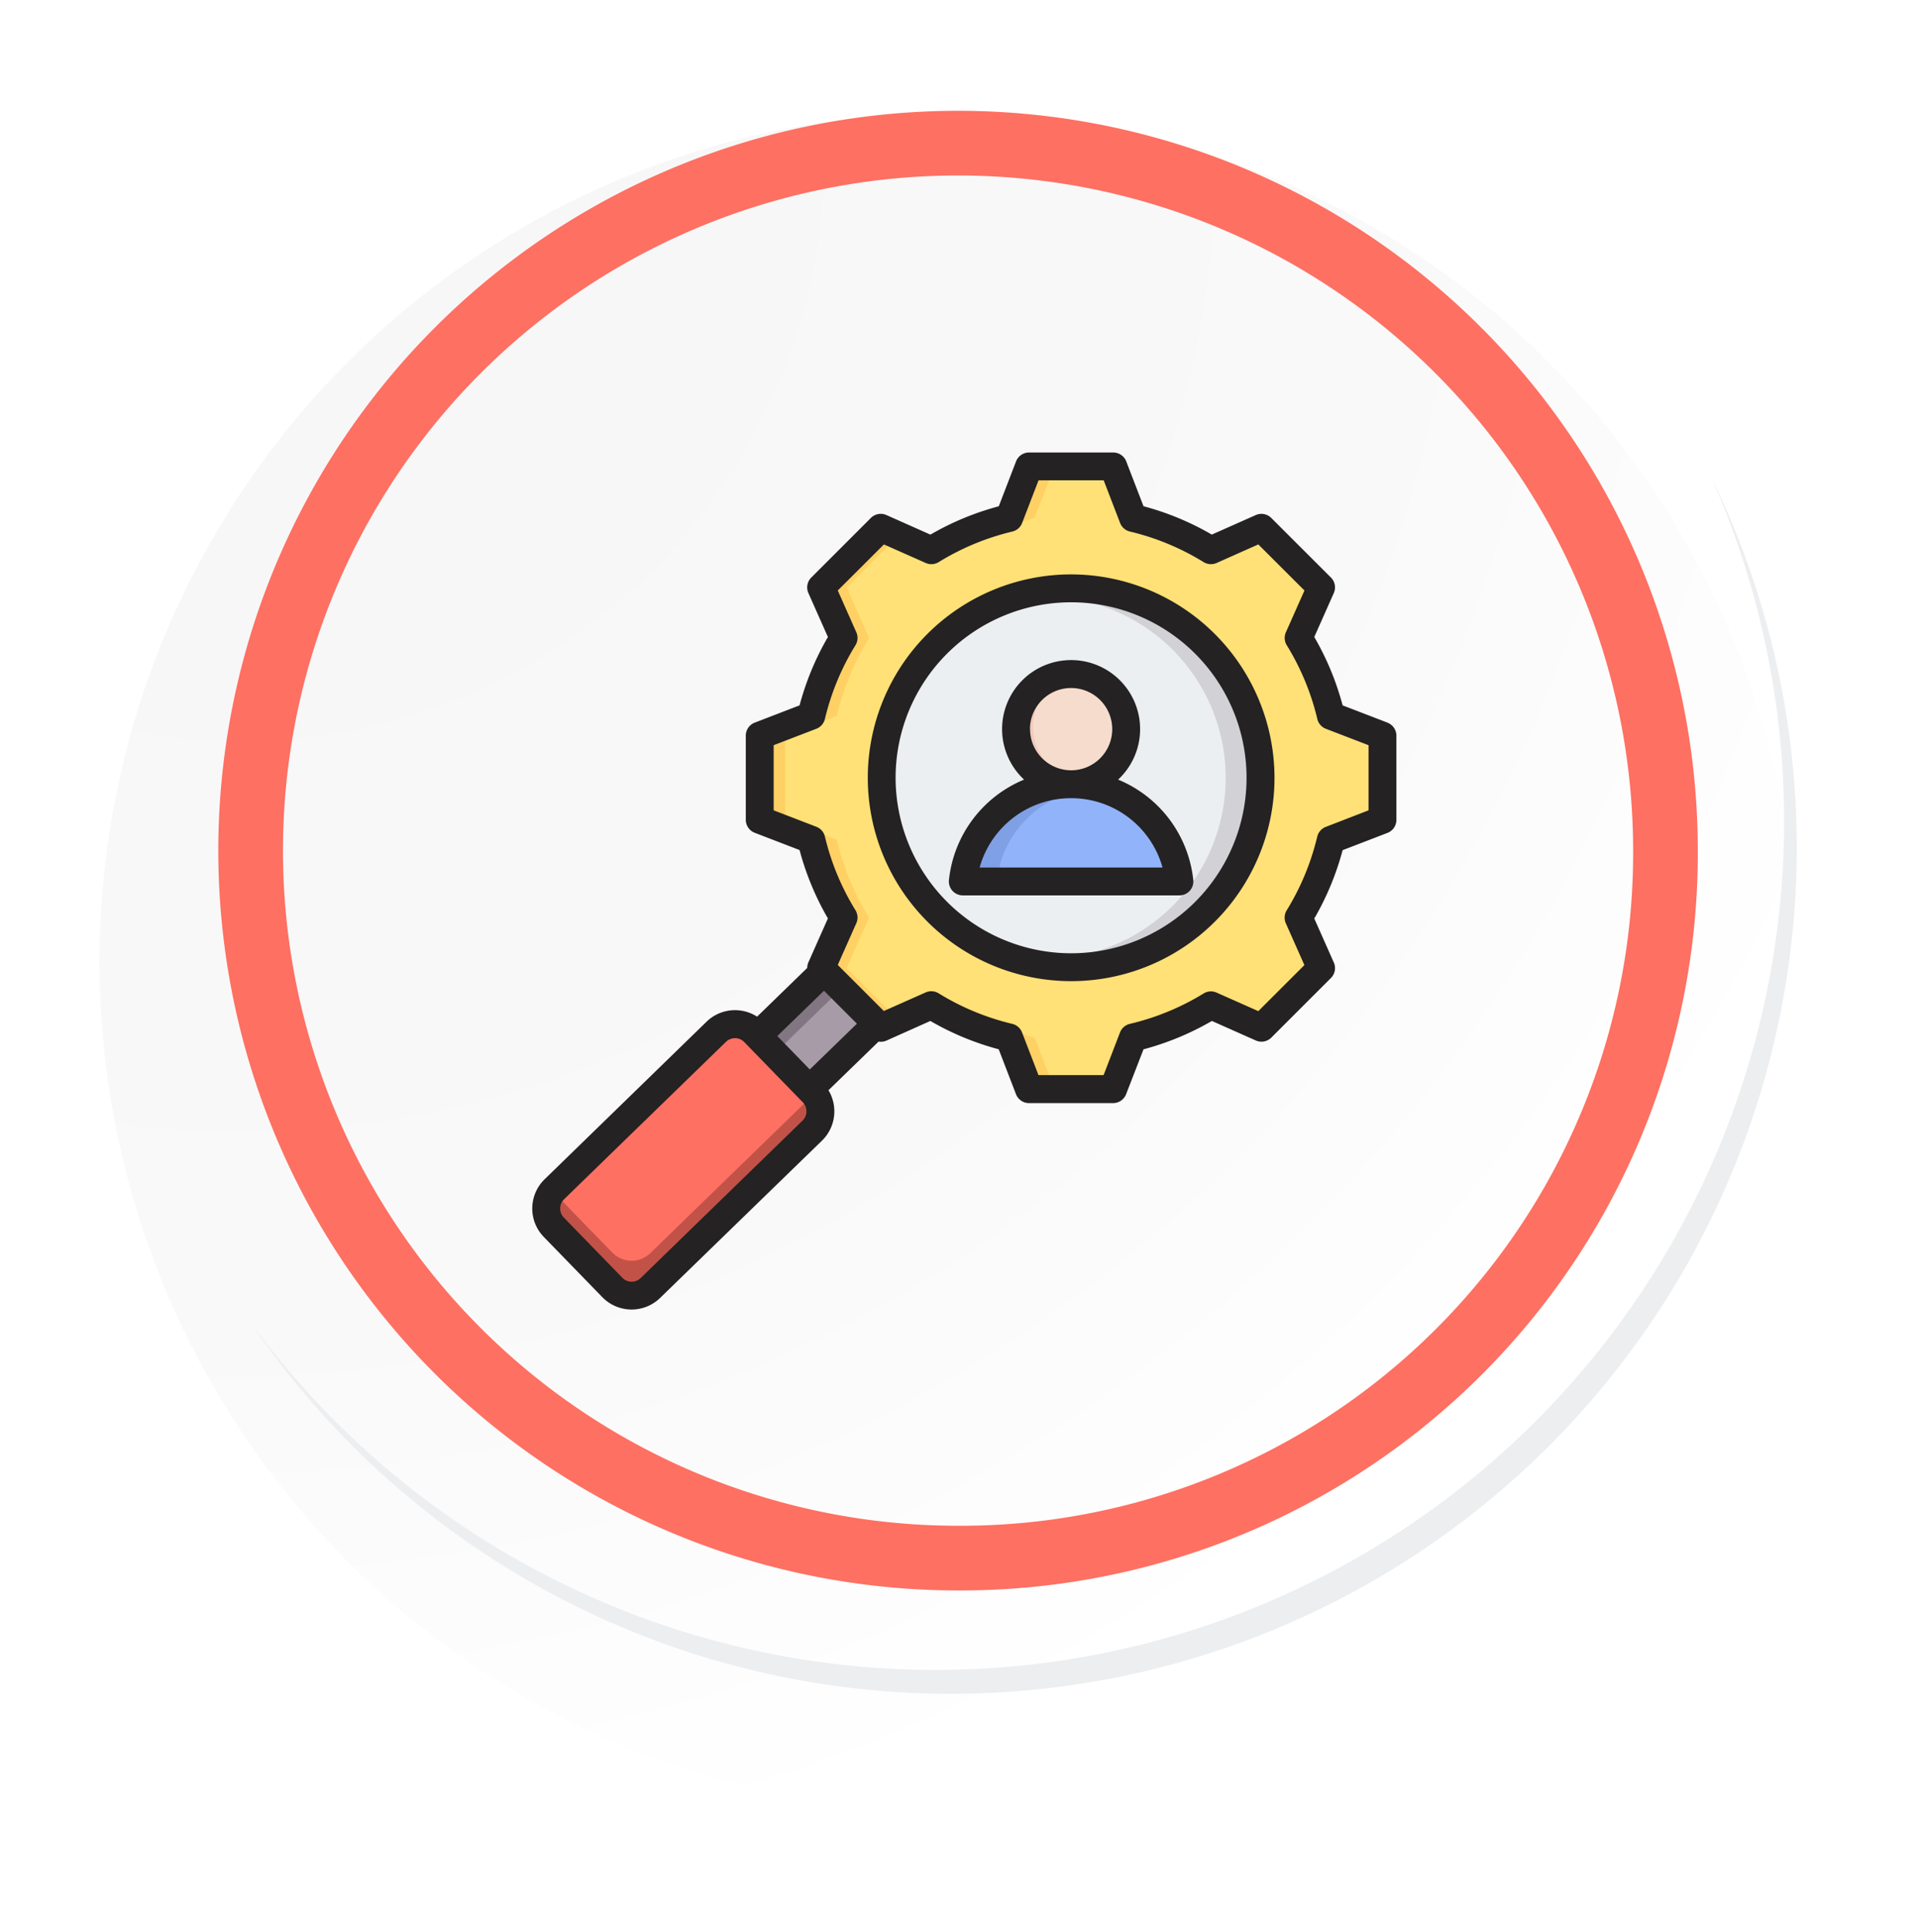 <svg xmlns="http://www.w3.org/2000/svg" xmlns:xlink="http://www.w3.org/1999/xlink" width="118.617" height="119.456" viewBox="0 0 118.617 119.456">
  <defs>
    <radialGradient id="radial-gradient" cx="0.076" cy="0.019" r="1.465" gradientTransform="translate(0.001)" gradientUnits="objectBoundingBox">
      <stop offset="0" stop-color="#f6f6f7"/>
      <stop offset="0.477" stop-color="#f9f9fa"/>
      <stop offset="0.715" stop-color="#fff"/>
    </radialGradient>
    <filter id="Trazado_765630" x="0" y="0.961" width="118.617" height="118.495" filterUnits="userSpaceOnUse">
      <feOffset dy="7" input="SourceAlpha"/>
      <feGaussianBlur stdDeviation="2.5" result="blur"/>
      <feFlood flood-opacity="0.102"/>
      <feComposite operator="in" in2="blur"/>
      <feComposite in="SourceGraphic"/>
    </filter>
  </defs>
  <g id="Grupo_1026444" data-name="Grupo 1026444" transform="translate(-278.841 -2601)">
    <g id="Grupo_1025967" data-name="Grupo 1025967" transform="translate(0 501.169)">
      <g id="Grupo_1024863" data-name="Grupo 1024863" transform="translate(285 2099.831)">
        <g id="Grupo_18420" data-name="Grupo 18420">
          <g id="Grupo_18419" data-name="Grupo 18419">
            <path id="Trazado_40936" data-name="Trazado 40936" d="M299.581,2198.2a52.479,52.479,0,1,1-52.478-52.477A52.478,52.478,0,0,1,299.581,2198.2Z" transform="translate(-194.623 -2145.721)" fill="#fff"/>
          </g>
        </g>
      </g>
      <g transform="matrix(1, 0, 0, 1, 278.84, 2099.83)" filter="url(#Trazado_765630)">
        <path id="Trazado_765630-2" data-name="Trazado 765630" d="M299.094,2197.667a52.478,52.478,0,1,0-52.478,52.479A52.271,52.271,0,0,0,299.094,2197.667Z" transform="translate(-187.98 -2145.19)" fill="url(#radial-gradient)"/>
      </g>
      <path id="Trazado_765631" data-name="Trazado 765631" d="M289.67,2196.985a43.749,43.749,0,1,0-43.749,43.75A43.588,43.588,0,0,0,289.67,2196.985Z" transform="translate(92.17 -44.554)" fill="none" stroke="#fe7062" stroke-miterlimit="10" stroke-width="4"/>
      <g id="Grupo_1024864" data-name="Grupo 1024864" transform="translate(294.298 2129.294)">
        <path id="Trazado_40939" data-name="Trazado 40939" d="M290.9,2164.488a52.485,52.485,0,0,1-90.354,52.261,52.318,52.318,0,0,0,90.354-52.261Z" transform="translate(-200.545 -2164.488)" fill="#eceef0"/>
      </g>
    </g>
    <g id="_033-talent_recognition" data-name="033-talent recognition" transform="translate(303.761 2618.934)">
      <g id="Grupo_1026442" data-name="Grupo 1026442" transform="translate(8.86 10.907)">
        <g id="Grupo_1026436" data-name="Grupo 1026436" transform="translate(0 0)">
          <g id="Grupo_1026425" data-name="Grupo 1026425" transform="translate(13.071 29.651)">
            <g id="Grupo_1026423" data-name="Grupo 1026423">
              <path id="Trazado_766727" data-name="Trazado 766727" d="M143.041,293.242l3.1,3.408-5.61,5.453-3.21-3.3Z" transform="translate(-137.322 -293.242)" fill="#a79ba7" fill-rule="evenodd"/>
            </g>
            <g id="Grupo_1026424" data-name="Grupo 1026424">
              <path id="Trazado_766728" data-name="Trazado 766728" d="M143.041,293.242l1.026,1.127-5.667,5.509,2.148,2.21-.015.015-3.21-3.3Z" transform="translate(-137.322 -293.242)" fill="#837683" fill-rule="evenodd"/>
            </g>
          </g>
          <g id="Grupo_1026432" data-name="Grupo 1026432" transform="translate(13.205)">
            <g id="Grupo_1026428" data-name="Grupo 1026428">
              <g id="Grupo_1026426" data-name="Grupo 1026426">
                <path id="Trazado_766729" data-name="Trazado 766729" d="M153.98,21.236a16.436,16.436,0,0,0-4.812,1.995l-3.127-1.389-3.685,3.685,1.388,3.126a16.436,16.436,0,0,0-2,4.813l-3.19,1.228v5.212l3.191,1.228a16.433,16.433,0,0,0,2,4.812l-1.389,3.127,3.685,3.685,3.126-1.388a16.437,16.437,0,0,0,4.813,2l1.228,3.19h5.212l1.228-3.191a16.436,16.436,0,0,0,4.812-1.995l3.127,1.389,3.685-3.685-1.388-3.126a16.438,16.438,0,0,0,2-4.813l3.19-1.228V34.7l-3.191-1.228a16.432,16.432,0,0,0-2-4.813l1.389-3.127-3.685-3.686-3.127,1.389a16.435,16.435,0,0,0-4.812-1.995l-1.228-3.191h-5.212Z" transform="translate(-138.558 -18.045)" fill="#ffe177" fill-rule="evenodd"/>
              </g>
              <g id="Grupo_1026427" data-name="Grupo 1026427" transform="translate(0 0)">
                <path id="Trazado_766730" data-name="Trazado 766730" d="M166.46,51.373l3.127,1.389.484-.484-2.931-1.3Q166.8,51.183,166.46,51.373ZM153.98,21.238a16.434,16.434,0,0,0-4.752,1.958c-.02.013-.04.026-.06.037l.893.4a21.705,21.705,0,0,1,5.492-2.392l1.228-3.191h-1.574Zm16.091,1.09-.484-.484-3.127,1.389q.345.19.68.4Zm-22.941,0-1.09-.484-3.685,3.685,1.388,3.126a16.437,16.437,0,0,0-2,4.813l-3.19,1.228v5.212l3.191,1.228a16.432,16.432,0,0,0,2,4.812l-1.389,3.127,3.685,3.685,1.09-.484-3.2-3.2,1.389-3.127a16.431,16.431,0,0,1-1.995-4.812l-3.191-1.228V34.7l3.19-1.228a16.438,16.438,0,0,1,2-4.813l-1.388-3.126Zm2.1,29.082a16.435,16.435,0,0,0,4.753,1.958l1.228,3.19h1.574l-1.228-3.19a21.706,21.706,0,0,1-5.494-2.392l-.893.4c.021.011.041.024.061.037Z" transform="translate(-138.558 -18.047)" fill="#ffd064" fill-rule="evenodd"/>
              </g>
            </g>
            <g id="Grupo_1026431" data-name="Grupo 1026431" transform="translate(3.42 3.427)">
              <g id="Grupo_1026429" data-name="Grupo 1026429">
                <circle id="Elipse_8617" data-name="Elipse 8617" cx="11.195" cy="11.195" r="11.195" transform="translate(0 15.83) rotate(-45)" fill="#eceff1"/>
              </g>
              <g id="Grupo_1026430" data-name="Grupo 1026430" transform="translate(15.049 4.633)">
                <path id="Trazado_766731" data-name="Trazado 766731" d="M310.761,92.859c-.265,0-.527.01-.787.028a11.2,11.2,0,0,1,0,22.335c.26.018.522.028.787.028a11.2,11.2,0,1,0,0-22.39Z" transform="translate(-309.974 -92.859)" fill="#d1d1d6" fill-rule="evenodd"/>
              </g>
            </g>
          </g>
          <g id="Grupo_1026435" data-name="Grupo 1026435" transform="translate(0 34.496)">
            <g id="Grupo_1026433" data-name="Grupo 1026433">
              <path id="Trazado_766732" data-name="Trazado 766732" d="M20.092,354.5l-3.623-3.727a1.664,1.664,0,0,1,.033-2.347l10.017-9.737a1.665,1.665,0,0,1,2.347.033l3.623,3.727a1.665,1.665,0,0,1-.033,2.347l-10.017,9.737a1.665,1.665,0,0,1-2.347-.033Z" transform="translate(-16.001 -338.217)" fill="#fe7062" fill-rule="evenodd"/>
            </g>
            <g id="Grupo_1026434" data-name="Grupo 1026434" transform="translate(0 4.307)">
              <path id="Trazado_766733" data-name="Trazado 766733" d="M20.092,390.167l-3.623-3.727a1.665,1.665,0,0,1-.072-2.234c.023.027.047.053.072.079l3.623,3.727a1.665,1.665,0,0,0,2.347.033l10.017-9.737c.037-.036.072-.074.105-.113a1.665,1.665,0,0,1-.105,2.268L22.439,390.2A1.665,1.665,0,0,1,20.092,390.167Z" transform="translate(-16.002 -378.195)" fill="#c25247" fill-rule="evenodd"/>
            </g>
          </g>
        </g>
        <g id="Grupo_1026441" data-name="Grupo 1026441" transform="translate(26.239 12.794)">
          <g id="Grupo_1026437" data-name="Grupo 1026437" transform="translate(0 7.113)">
            <path id="Trazado_766734" data-name="Trazado 766734" d="M271.062,208.566H260.441a.909.909,0,0,1-.871-1.172,6.457,6.457,0,0,1,12.362,0,.909.909,0,0,1-.871,1.172Z" transform="translate(-259.529 -202.805)" fill="#91b3fa" fill-rule="evenodd"/>
          </g>
          <g id="Grupo_1026438" data-name="Grupo 1026438" transform="translate(0 7.113)">
            <path id="Trazado_766735" data-name="Trazado 766735" d="M260.442,208.566a.909.909,0,0,1-.871-1.172,6.458,6.458,0,0,1,6.181-4.589,6.527,6.527,0,0,1,.909.064,6.463,6.463,0,0,0-5.272,4.525.909.909,0,0,0,.871,1.172Z" transform="translate(-259.53 -202.806)" fill="#7fa0e5" fill-rule="evenodd"/>
          </g>
          <g id="Grupo_1026439" data-name="Grupo 1026439" transform="translate(2.898)">
            <ellipse id="Elipse_8618" data-name="Elipse 8618" cx="3.264" cy="3.264" rx="3.264" ry="3.264" transform="translate(0 0.124) rotate(-1.088)" fill="#f6dccd"/>
          </g>
          <g id="Grupo_1026440" data-name="Grupo 1026440" transform="translate(2.958 0.051)">
            <path id="Trazado_766736" data-name="Trazado 766736" d="M290.25,137.261a3.264,3.264,0,1,0,.455,6.5,3.264,3.264,0,0,1,0-6.464A3.294,3.294,0,0,0,290.25,137.261Z" transform="translate(-286.986 -137.261)" fill="#f1cbbc" fill-rule="evenodd"/>
          </g>
        </g>
      </g>
      <g id="Grupo_1026443" data-name="Grupo 1026443" transform="translate(7.998 10.045)">
        <path id="Trazado_766737" data-name="Trazado 766737" d="M35.663,35.712a5.861,5.861,0,0,1,5.656-4.287h0a5.86,5.86,0,0,1,5.657,4.287Zm3.114-8.555A2.544,2.544,0,1,1,41.324,29.7h0a2.547,2.547,0,0,1-2.542-2.544Zm5.452,3.119a4.268,4.268,0,1,0-5.816,0,7.573,7.573,0,0,0-4.646,6.206.861.861,0,0,0,.857.953H48.019a.862.862,0,0,0,.858-.953A7.574,7.574,0,0,0,44.23,30.276ZM41.322,41.015A10.852,10.852,0,1,0,30.468,30.163,10.865,10.865,0,0,0,41.322,41.015Zm0-23.429A12.576,12.576,0,1,0,53.9,30.163,12.591,12.591,0,0,0,41.322,17.586Zm18.394,14.59V28.148l-2.638-1.015a.863.863,0,0,1-.529-.606,15.531,15.531,0,0,0-1.891-4.561.863.863,0,0,1-.054-.8l1.149-2.585L52.9,15.732,50.318,16.88a.862.862,0,0,1-.8-.054,15.561,15.561,0,0,0-4.56-1.891.863.863,0,0,1-.606-.528l-1.015-2.639H39.308l-1.016,2.639a.864.864,0,0,1-.6.528,15.54,15.54,0,0,0-4.56,1.891.863.863,0,0,1-.8.054l-2.586-1.148L26.891,18.58l1.148,2.586a.86.86,0,0,1-.054.8,15.561,15.561,0,0,0-1.89,4.56.865.865,0,0,1-.529.606l-2.639,1.015v4.028l2.638,1.016a.856.856,0,0,1,.529.6,15.543,15.543,0,0,0,1.891,4.561.864.864,0,0,1,.054.8l-1.148,2.585,2.849,2.848,2.587-1.149a.863.863,0,0,1,.8.054,15.55,15.55,0,0,0,4.56,1.891.863.863,0,0,1,.6.529l1.016,2.639h4.028l1.015-2.639a.862.862,0,0,1,.6-.528A15.545,15.545,0,0,0,49.518,43.5a.858.858,0,0,1,.8-.054L52.9,44.593l2.849-2.848L54.6,39.159a.864.864,0,0,1,.054-.8,15.537,15.537,0,0,0,1.89-4.56.861.861,0,0,1,.529-.6Zm-35,19.183L14.7,61.1a.8.8,0,0,1-1.129-.016h0L9.947,57.354a.8.8,0,0,1,.016-1.128L19.98,46.488a.807.807,0,0,1,.567-.223.782.782,0,0,1,.56.239l3.624,3.727a.8.8,0,0,1,.223.567A.784.784,0,0,1,24.715,51.359Zm-1.563-5.227,2.886-2.8,2.037,2.037L25.16,48.2ZM60.887,26.752l-2.773-1.067a17.3,17.3,0,0,0-1.753-4.229l1.207-2.717a.861.861,0,0,0-.178-.959L53.7,14.094a.861.861,0,0,0-.959-.177l-2.718,1.207A17.249,17.249,0,0,0,45.8,13.371L44.732,10.6a.859.859,0,0,0-.8-.552H38.716a.86.86,0,0,0-.8.552l-1.068,2.774a17.246,17.246,0,0,0-4.227,1.752L29.9,13.916a.861.861,0,0,0-.96.177L25.253,17.78a.863.863,0,0,0-.179.959l1.208,2.718a17.265,17.265,0,0,0-1.753,4.227l-2.773,1.068a.861.861,0,0,0-.553.8v5.212a.863.863,0,0,0,.553.8l2.773,1.068a17.275,17.275,0,0,0,1.752,4.228l-1.207,2.717a.878.878,0,0,0-.072.344l-3.1,3.013a2.525,2.525,0,0,0-3.123.309L8.761,54.99a2.522,2.522,0,0,0-.051,3.565l3.622,3.727a2.526,2.526,0,0,0,3.566.051L25.916,52.6a2.53,2.53,0,0,0,.4-3.116l3.1-3.009a.865.865,0,0,0,.487-.061L32.617,45.2a17.256,17.256,0,0,0,4.227,1.752l1.068,2.774a.861.861,0,0,0,.8.553h5.212a.86.86,0,0,0,.8-.553L45.8,46.954A17.245,17.245,0,0,0,50.028,45.2l2.717,1.208a.863.863,0,0,0,.959-.179l3.686-3.685a.862.862,0,0,0,.178-.96l-1.207-2.718a17.29,17.29,0,0,0,1.752-4.227l2.774-1.068a.862.862,0,0,0,.552-.8V27.556a.861.861,0,0,0-.552-.8Z" transform="translate(-7.998 -10.045)" fill="#242222" fill-rule="evenodd"/>
      </g>
    </g>
  </g>
</svg>
